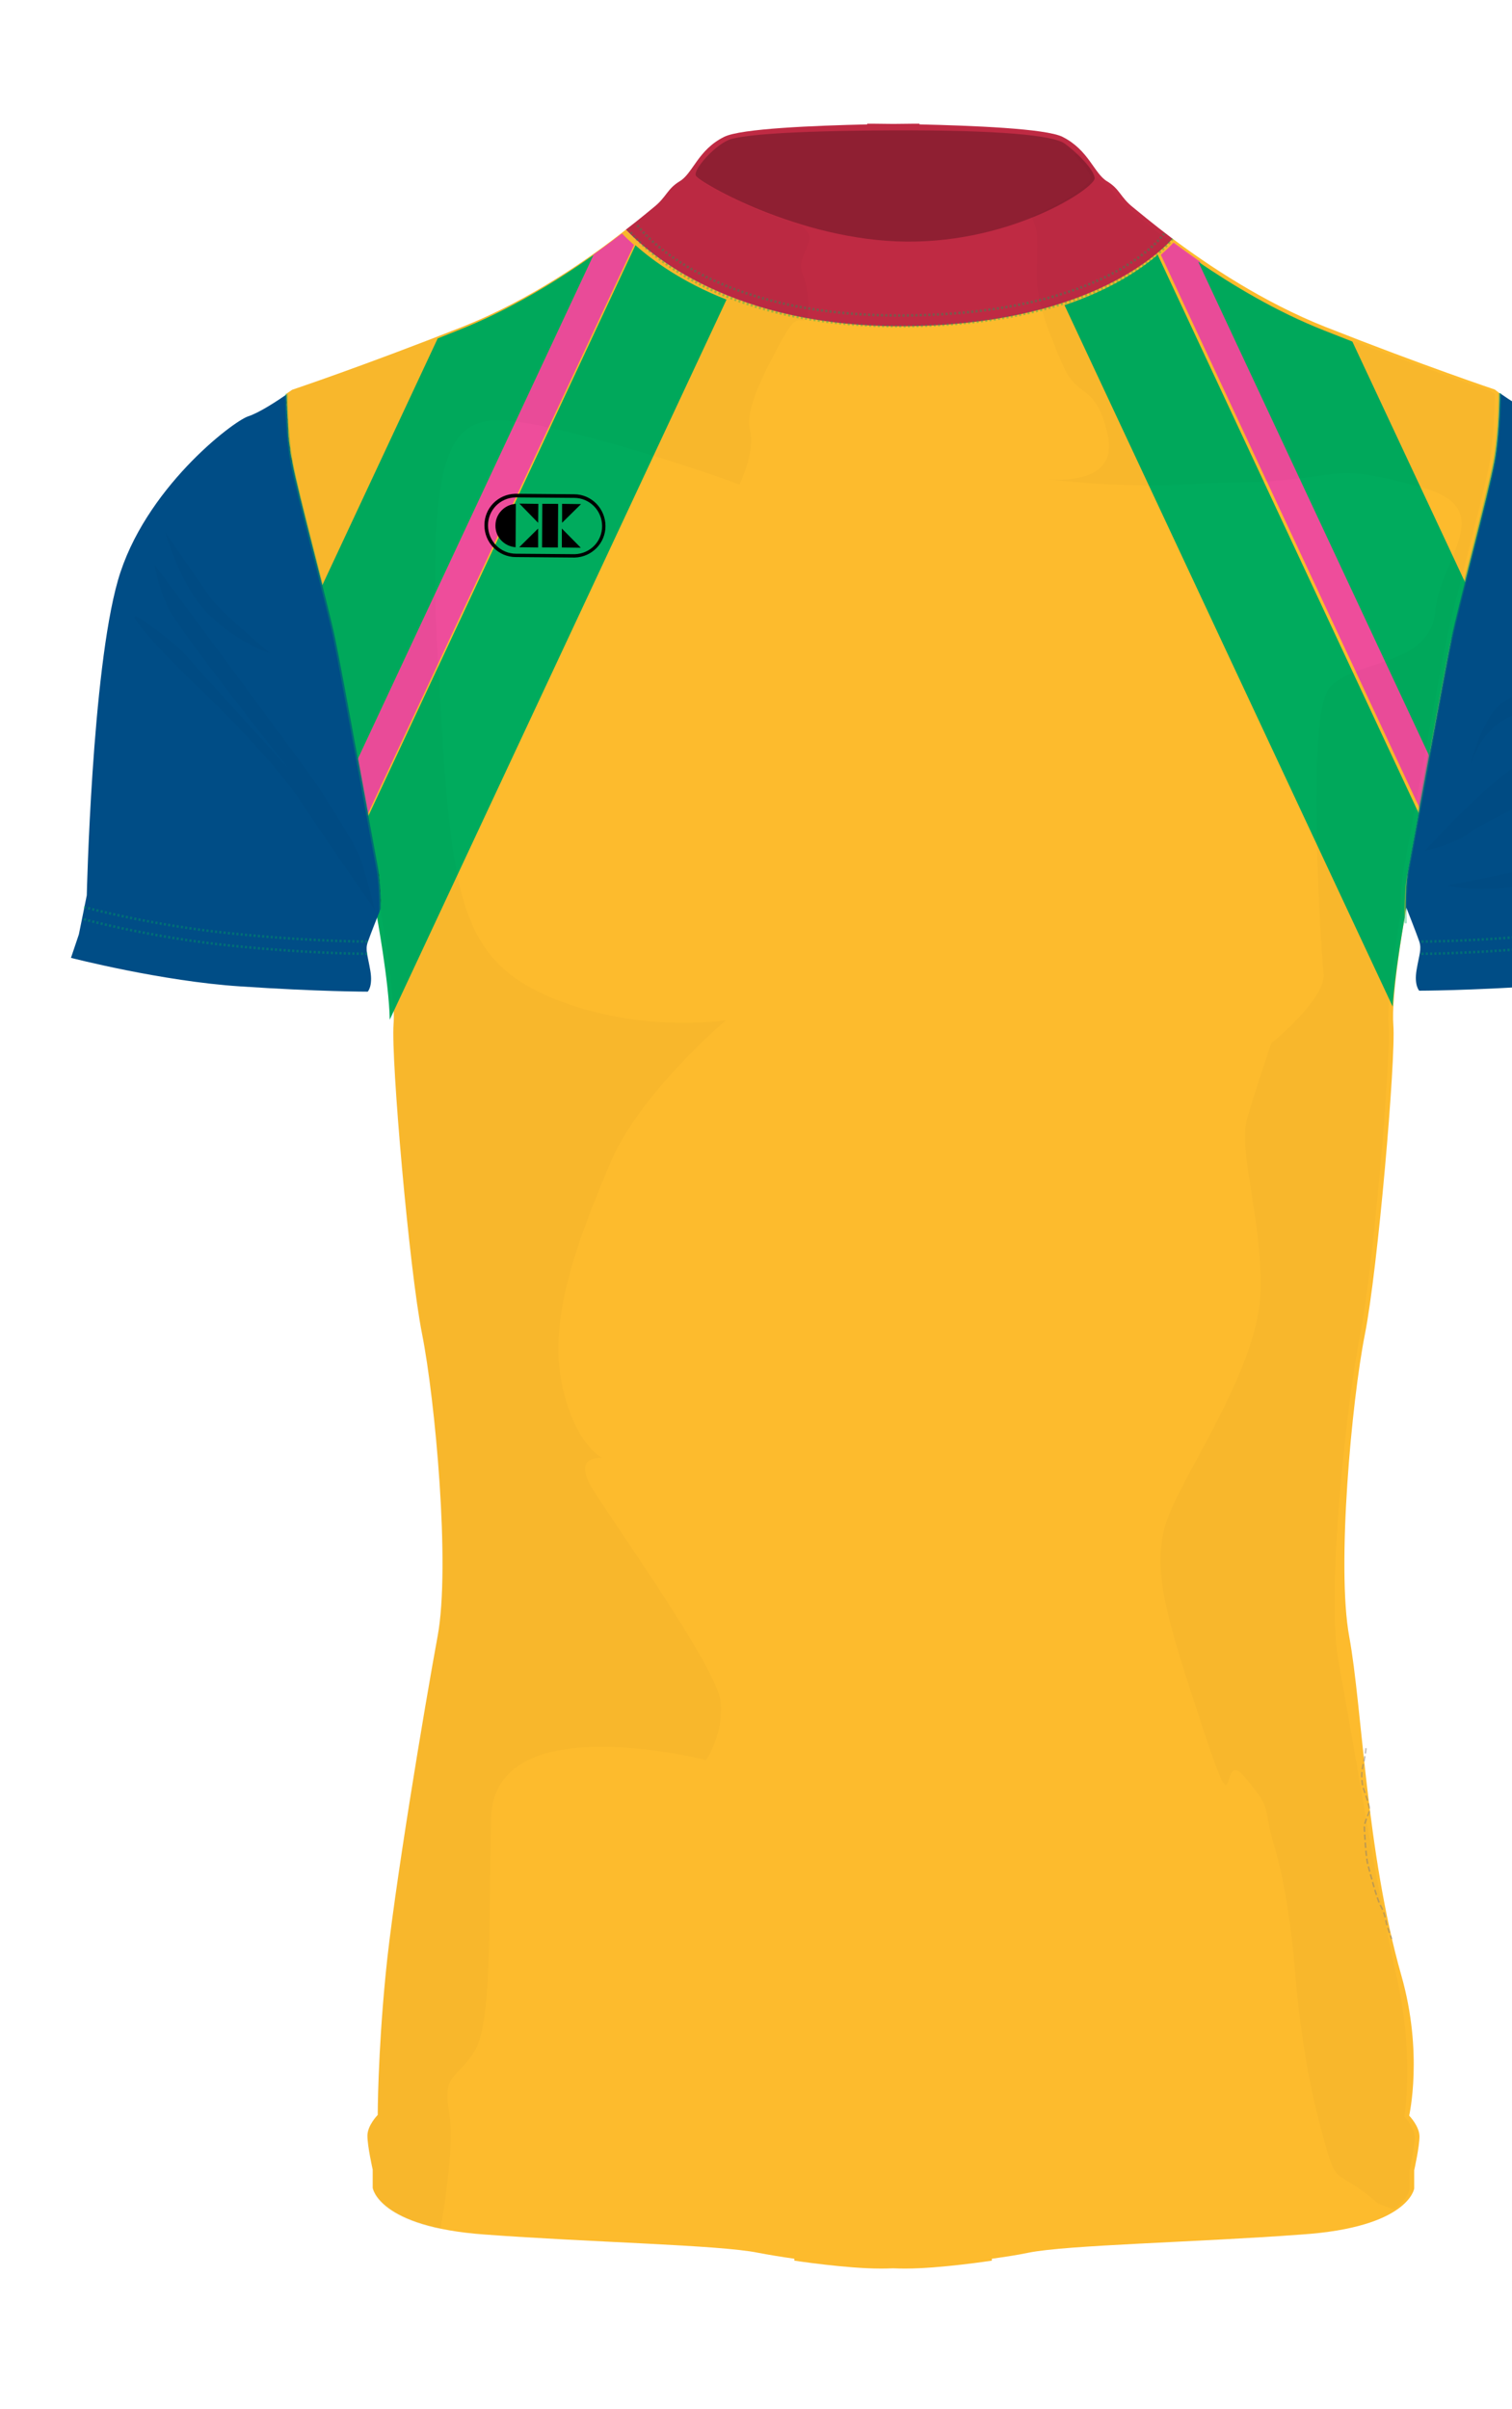 <?xml version="1.0" encoding="utf-8"?>
<!-- Generator: Adobe Illustrator 24.0.2, SVG Export Plug-In . SVG Version: 6.00 Build 0)  -->
<svg version="1.1" xmlns="http://www.w3.org/2000/svg" xmlns:xlink="http://www.w3.org/1999/xlink" x="0px" y="0px"
	 viewBox="0 0 630.8 1005.1" enable-background="new 0 0 754.8 1005.1" xml:space="preserve">

<g id="MASKF">	
	
<g id="SHIRT_BODY">
	<path fill="#FDBB2D" d="M623.6,162.5c0,0-29.3-9.8-70.6-26.1c-26-10.3-49.1-25.8-63.9-36.9c-7.3,8-38,35.7-111.2,36.5
		c-72.5,0.7-107.5-30.3-116.8-40.2C247,107,221.7,125,192.5,136.5c-41.3,16.3-70.6,26.1-70.6,26.1s-1,0.7-2.5,1.7c0,0,0,0,0,0
		c0,0.8,0,1.7,0.1,2.7c0,0.1,0,0.2,0,0.2c0,0.5,0,0.9,0,1.4c0,0,0,0.1,0,0.1c0,0.5,0,1,0.1,1.6c0,0.1,0,0.2,0,0.3
		c0,0.4,0,0.9,0.1,1.3c0,0.1,0,0.3,0,0.4c0,0.5,0.1,1.1,0.1,1.6c0,0.1,0,0.1,0,0.2c0,0.5,0.1,1,0.1,1.5c0,0.2,0,0.3,0,0.5
		c0,0.5,0.1,0.9,0.1,1.4c0,0.1,0,0.2,0,0.3c0,0.6,0.1,1.1,0.1,1.7c0,0.2,0,0.3,0,0.5c0,0.4,0.1,0.9,0.1,1.3c0,0.2,0,0.3,0,0.5
		c0,0.6,0.1,1.1,0.2,1.7c0,0.1,0,0.1,0,0.2c0,0.5,0.1,1,0.2,1.5c0,0.2,0,0.3,0.1,0.5c0,0.4,0.1,0.9,0.2,1.3c0,0.1,0,0.3,0,0.4
		c0.1,0.5,0.1,1.1,0.2,1.6c0,0.1,0,0.3,0.1,0.4c0.1,0.4,0.1,0.8,0.2,1.2c0,0.1,0,0.3,0.1,0.4c0.1,0.5,0.2,1,0.3,1.5
		c2.3,12.7,15,59.5,17.9,73.4c2.9,13.9,16.2,87.3,17.9,95.9c0.1,0.6,0.2,1.2,0.3,1.9c0,0.1,0,0.1,0,0.2c0.1,0.6,0.2,1.2,0.2,1.9
		c0,0.1,0,0.1,0,0.2c0.1,0.6,0.1,1.3,0.2,1.9c0,0,0,0.1,0,0.1c0.1,0.7,0.1,1.4,0.2,2.1c0,0,0,0,0,0c0,0.7,0.1,1.4,0.1,2.1
		c0,0.1,0,0.1,0,0.2c0,0.7,0.1,1.3,0.1,2c0,0.1,0,0.1,0,0.2c0,0.7,0,1.3,0,2c0,0,0,0,0,0c0,0.7,0,1.3,0,1.9c0-0.1,0.1-0.1,0.1-0.1
		s6.5,34.8,5.4,48.9c-1.1,14.1,6.5,102.1,11.9,129.2c5.4,27.1,11.9,96.7,6.5,126c-5.4,29.3-18.5,107.5-21.7,141.2
		c-3.3,33.7-3.3,58.6-3.3,58.6s-4.3,4.3-4.3,8.7s2.2,14.1,2.2,14.1v7.6c0,0,2.2,16.3,46.7,19.5c44.5,3.3,97.7,4.3,114,7.6
		c4.2,0.8,9.5,1.7,15.2,2.5l0,0.8c0,0,21.7,3.3,35.8,3.3c1.6,0,3.4,0,5.4-0.1c2,0.1,3.8,0.1,5.4,0.1c14.1,0,35.8-3.3,35.8-3.3l0-0.8
		c5.7-0.8,11-1.6,15.2-2.5c16.3-3.3,69.5-4.3,114-7.6C587.8,929.2,590,913,590,913v-7.6c0,0,2.2-9.8,2.2-14.1s-4.3-8.7-4.3-8.7
		s6-26.1-3.3-58.6c-14.6-51.5-16.3-111.9-21.7-141.2c-5.4-29.3,1.1-98.8,6.5-126c5.4-27.1,13-115.1,11.9-129.2
		c-0.9-12.1,3.8-39.5,5.1-47c0-5,0.1-12.9,1.2-18.4c1.7-8.7,15-82.1,17.9-95.9s15.6-60.7,17.9-73.4c1.6-9,2.1-22,2.3-28.8
		C624.4,163.1,623.6,162.5,623.6,162.5z"/>
</g>	
<g id="STRIPES2">
	<g>
		<path fill="#EE4D9B" d="M259.5,97.4c-3.4,2.6-7.4,5.6-11.9,8.8l-101,216c1.5,8.2,3,16.1,4.2,23l113.7-243
			C262.4,100.3,260.7,98.7,259.5,97.4z"/>
		<path fill="#EE4D9B" d="M500.6,109.1c-4-2.8-7.7-5.5-11-7.9c-1.2,1.3-2.9,3-5.3,5.1l109.5,234.1c1.3-7.1,2.8-15.1,4.2-23
			L500.6,109.1z"/>
	</g>
</g>
<g id="STRIPES1">
	<g>
		<g>
			<path fill="#00AB5D" d="M190.9,137.9c-2.8,1.1-5.6,2.2-8.3,3.3l-49.7,106.3c2.2,8.7,4.1,16.3,5,20.6c1.5,7.2,5.7,30.1,9.8,51.9
				l99.9-213.6C232.9,116.8,213,129.2,190.9,137.9z"/>
			<path fill="#00AB5D" d="M265.1,102.3L152,344c1.9,10.1,3.3,17.8,3.8,20.3c0.1,0.6,0.2,1.2,0.3,1.9l0,0.2c0.1,0.6,0.2,1.2,0.2,1.9
				l0,0.2c0.1,0.6,0.1,1.3,0.2,2l0,0.1c0.1,0.7,0.1,1.4,0.2,2.1l0,0c0,0.7,0.1,1.4,0.1,2.1l0,0.2c0,0.7,0.1,1.3,0.1,2l0,0.2
				c0,0.7,0,1.3,0,2v0c0,0.7,0,1.3,0,1.9l0.1-0.1c0,0,5.3,28.5,5.6,44.4L303.1,125C284.6,117.7,272.3,108.7,265.1,102.3z"/>
		</g>
		<g>
			<path fill="#00AB5D" d="M611.3,243.1l-47.1-100.6c-3.8-1.5-7.7-3-11.7-4.6c-20.1-7.9-38.4-19-52.6-28.7l96.3,206
				c3.7-20.3,7.5-40.5,8.9-47.1C606.3,263.1,608.6,253.7,611.3,243.1z"/>
			<path fill="#00AB5D" d="M586,382.8c0-5,0.1-12.9,1.2-18.4c0.6-2.9,2.4-12.7,4.7-25.1L483,106.3c-7,6-19.3,14.4-38.9,21L581,419.9
				C581.9,406.5,585,388.6,586,382.8z"/>
		</g>
	</g>
</g>
</g>

<g id="SLEEVES">
	<path fill="#FDBB2D" d="M613,321.2C612.9,321.3,612.9,321.3,613,321.2C612.9,321.3,612.9,321.3,613,321.2z"/>
	<g>
		<path fill="#004D86" d="M158.8,376.9C158.8,376.9,158.8,376.8,158.8,376.9c0-0.7,0-1.3,0-2c0-0.1,0-0.1,0-0.2c0-0.6,0-1.3-0.1-2
			c0-0.1,0-0.1,0-0.2c0-0.7-0.1-1.4-0.1-2.1c0,0,0,0,0,0c0-0.7-0.1-1.4-0.2-2.1c0,0,0-0.1,0-0.1c-0.1-0.7-0.1-1.3-0.2-1.9
			c0-0.1,0-0.1,0-0.2c-0.1-0.6-0.2-1.2-0.2-1.9c0-0.1,0-0.1,0-0.2c-0.1-0.6-0.2-1.3-0.3-1.9c-1.7-8.7-15-82.1-17.9-95.9
			c-2.9-13.9-15.6-60.7-17.9-73.4c-0.1-0.5-0.2-1-0.3-1.5c0-0.1,0-0.3-0.1-0.4c-0.1-0.4-0.1-0.8-0.2-1.2c0-0.1,0-0.3-0.1-0.4
			c-0.1-0.5-0.1-1.1-0.2-1.6c0-0.1,0-0.3,0-0.4c-0.1-0.4-0.1-0.9-0.2-1.3c0-0.2,0-0.3-0.1-0.5c-0.1-0.5-0.1-1-0.2-1.5
			c0-0.1,0-0.1,0-0.2c-0.1-0.6-0.1-1.1-0.2-1.7c0-0.2,0-0.3,0-0.5c0-0.4-0.1-0.9-0.1-1.3c0-0.2,0-0.3,0-0.5c0-0.6-0.1-1.1-0.1-1.7
			c0-0.1,0-0.2,0-0.3c0-0.5-0.1-0.9-0.1-1.4c0-0.2,0-0.3,0-0.5c0-0.5-0.1-1-0.1-1.5c0-0.1,0-0.1,0-0.2c0-0.6-0.1-1.1-0.1-1.6
			c0-0.1,0-0.3,0-0.4c0-0.4,0-0.9-0.1-1.3c0-0.1,0-0.2,0-0.3c0-0.5,0-1.1-0.1-1.6c0,0,0-0.1,0-0.1c0-0.5,0-1,0-1.4
			c0-0.1,0-0.2,0-0.2c0-1-0.1-1.9-0.1-2.7c0,0,0,0,0,0c-3.8,2.6-11.3,7.6-16,9.1c-6.5,2.2-43.4,30.4-54.3,68.4
			c-10.9,38-13,131.4-13,131.4l-3.3,16.3l-3.3,9.8c0,0,38,9.8,70.6,11.9c32.6,2.2,53.2,2.2,53.2,2.2s2.2-2.2,1.1-8.7
			c-1.1-6.5-2.2-8.7-1.1-11.9c1-3,4.9-12.7,5.4-14l0,0C158.8,378.2,158.8,377.5,158.8,376.9z"/>
		<path fill="#004D86" d="M712.7,389.5l-3.3-16.3c0,0-2.2-93.4-13-131.4c-10.9-38-47.8-66.2-54.3-68.4c-4.8-1.6-12.7-6.8-16.4-9.4
			c-0.1,6.9-0.6,19.9-2.3,28.8c-2.3,12.7-15,59.5-17.9,73.4s-16.2,87.3-17.9,95.9c-1.1,5.5-1.3,13.4-1.2,18.4
			c0.2-1.2,0.3-1.9,0.3-1.9s4.3,10.9,5.4,14.1c1.1,3.3,0,5.4-1.1,11.9c-1.1,6.5,1.1,8.7,1.1,8.7s20.6,0,53.2-2.2
			c32.6-2.2,70.6-11.9,70.6-11.9L712.7,389.5z"/>
	</g>
</g>
	
<g id="COLLAR">
	<path fill="#BF2A43" d="M378,136.1c73.1-0.7,103.8-28.5,111.2-36.5c-8.6-6.5-14.5-11.5-16.5-13.1c-5.4-4.3-5.4-7.6-10.9-10.9
		c-5.4-3.3-7.6-13-18.5-18.5c-6.9-3.5-38-4.7-59.7-5.2l0-0.3c0,0-4.3,0-10.9,0.1c-6.6-0.1-10.9-0.1-10.9-0.1l0,0.3
		c-21.7,0.5-52.8,1.7-59.7,5.2c-10.9,5.4-13,15.2-18.5,18.5c-5.4,3.3-5.4,6.5-10.9,10.9c-1.6,1.3-5.6,4.7-11.6,9.3
		C270.6,105.8,305.5,136.8,378,136.1z"/>
</g>
<g id="SHIRT_STITCHING">
	
		<path opacity="0.5" fill="none" stroke="#897F76" stroke-width="0.62" stroke-miterlimit="10" stroke-dasharray="2.242,1.121" d="
		M569.9,729.3c0,0-0.4,3.7-0.9,5.6c-0.5,1.9-0.9,4.2-0.9,5.8c0,1.6,0.2,4,0.7,5.4c0.5,1.4,3,8.1,2.5,9.5c-0.4,1.4-2.1,4.7-2.1,6.6
		c0,1.9,0.7,12.6,1.4,15.4c0.7,2.8,4,15.2,5.4,17.5c1.4,2.3,2.1,5.4,2.3,6.8c0.2,1.4,2.3,7,2.3,7"/>
	<g>
		
			<path opacity="0.35" fill="none" stroke="#00AB5D" stroke-width="1.046" stroke-miterlimit="10" stroke-dasharray="0.898,0.898" d="
			M485.7,97.4c0,0-22.1,33.3-107.6,34.2c-86.3,0.9-112.8-38.4-112.8-38.4"/>
		
			<path opacity="0.35" fill="none" stroke="#00AB5D" stroke-width="1.046" stroke-miterlimit="10" stroke-dasharray="0.898,0.898" d="
			M35,378.4c0,0,27.2,7.5,61.3,11s57.1,3.4,57.1,3.4"/>
		
			<path opacity="0.35" fill="none" stroke="#00AB5D" stroke-width="1.046" stroke-miterlimit="10" stroke-dasharray="0.898,0.898" d="
			M35,383.5c0,0,27.2,7.5,61.3,11c34.1,3.5,57.1,3.4,57.1,3.4"/>
		
			<path opacity="0.35" fill="none" stroke="#00AB5D" stroke-width="1.046" stroke-miterlimit="10" stroke-dasharray="0.898,0.898" d="
			M711.3,378.4c0,0-27.2,7.5-61.3,11s-57.1,3.4-57.1,3.4"/>
		
			<path opacity="0.35" fill="none" stroke="#00AB5D" stroke-width="1.046" stroke-miterlimit="10" stroke-dasharray="0.898,0.898" d="
			M711.3,383.5c0,0-27.2,7.5-61.3,11c-34.1,3.5-57.1,3.4-57.1,3.4"/>
		<path opacity="0.35" fill="none" stroke="#00AB5D" stroke-width="1.046" stroke-miterlimit="10" d="M625.7,164
			c0,0,0.1,16.1-2.3,28.8c-2.3,12.7-15,59.5-17.9,73.4c-2.9,13.9-16.2,87.3-17.9,95.9c-1.7,8.7-1.2,23.1-1.2,23.1"/>
		<path opacity="0.35" fill="none" stroke="#00AB5D" stroke-width="1.046" stroke-miterlimit="10" d="M119.5,164.3
			c0,0-0.1,15.9,2.2,28.6s15,59.5,17.9,73.4s16.2,87.3,17.9,95.9c1.7,8.7,1.2,23.1,1.2,23.1"/>
		
			<path opacity="0.35" fill="none" stroke="#00AB5D" stroke-width="1.046" stroke-miterlimit="10" stroke-dasharray="0.898,0.898" d="
			M489.2,99.6c0,0-25.7,35.6-111.2,36.5c-86.3,0.9-115.7-40.2-115.7-40.2"/>
	</g>
</g>
<g id="SHADING">
	<path d="M119.9,176.2c0,0.5,0.1,0.9,0.1,1.4C120,177.1,120,176.6,119.9,176.2z"/>
	<path d="M119.8,174.2c0,0.5,0.1,1,0.1,1.5C119.9,175.2,119.9,174.7,119.8,174.2z"/>
	<path d="M158.8,376.8C158.8,376.8,158.8,376.9,158.8,376.8C158.8,376.9,158.8,376.8,158.8,376.8z"/>
	<path d="M119.7,172.3c0,0.5,0.1,1.1,0.1,1.6C119.8,173.4,119.8,172.9,119.7,172.3z"/>
	<path d="M119.5,167.2c0,0.5,0,0.9,0,1.4C119.6,168.2,119.6,167.7,119.5,167.2z"/>
	<path d="M119.7,170.6c0,0.4,0,0.9,0.1,1.3C119.7,171.5,119.7,171,119.7,170.6z"/>
	<path d="M119.5,164.3c0,0.8,0,1.7,0.1,2.7C119.5,166,119.5,165.1,119.5,164.3z"/>
	<polygon points="158.8,378.8 158.8,378.8 158.8,378.8 	"/>
	<path d="M119.6,168.7c0,0.5,0,1,0.1,1.6C119.6,169.8,119.6,169.2,119.6,168.7z"/>
	<path d="M120,177.9c0,0.6,0.1,1.1,0.1,1.7C120.1,179.1,120.1,178.5,120,177.9z"/>
	<path d="M120.7,185.9c0,0.5,0.1,0.9,0.2,1.3C120.8,186.8,120.8,186.3,120.7,185.9z"/>
	<path d="M121.2,189.6c0.1,0.4,0.1,0.8,0.2,1.2C121.3,190.5,121.3,190,121.2,189.6z"/>
	<path d="M120.9,187.6c0.1,0.5,0.1,1.1,0.2,1.6C121.1,188.7,121,188.2,120.9,187.6z"/>
	<path d="M158.4,368.2c0,0,0,0.1,0,0.1C158.4,368.3,158.4,368.2,158.4,368.2z"/>
	<path d="M158.1,366c0,0.1,0,0.1,0,0.2C158.2,366.2,158.1,366.1,158.1,366z"/>
	<path d="M121.5,191.3c0.1,0.5,0.2,1,0.3,1.5C121.6,192.3,121.5,191.8,121.5,191.3z"/>
	<path d="M120.5,183.8c0,0.5,0.1,1,0.2,1.5C120.6,184.9,120.6,184.4,120.5,183.8z"/>
	<path d="M120.2,180.1c0,0.4,0.1,0.9,0.1,1.3C120.3,181,120.2,180.5,120.2,180.1z"/>
	<path d="M157.9,364c0,0.1,0,0.1,0,0.2C157.9,364.1,157.9,364.1,157.9,364z"/>
	<path d="M158.6,372.6c0,0.1,0,0.1,0,0.2C158.6,372.7,158.6,372.6,158.6,372.6z"/>
	<path d="M120.3,181.9c0,0.6,0.1,1.1,0.2,1.7C120.4,183.1,120.4,182.5,120.3,181.9z"/>
	<path d="M158.5,370.5C158.5,370.5,158.5,370.5,158.5,370.5C158.5,370.5,158.5,370.5,158.5,370.5z"/>
	<path d="M158.7,374.7c0,0.1,0,0.1,0,0.2C158.7,374.8,158.7,374.8,158.7,374.7z"/>
	<path d="M158.5,370.5c0-0.7-0.1-1.4-0.2-2.1C158.4,369,158.5,369.7,158.5,370.5z"/>
	<path d="M158.8,378.8c0-0.6,0-1.3,0-1.9C158.8,377.5,158.8,378.2,158.8,378.8z"/>
	<path d="M157.9,364c-0.1-0.6-0.2-1.3-0.3-1.9C157.7,362.8,157.8,363.4,157.9,364z"/>
	<path d="M158.8,376.8c0-0.6,0-1.3,0-2C158.7,375.5,158.8,376.2,158.8,376.8z"/>
	<path d="M158.6,372.6c0-0.7-0.1-1.4-0.1-2.1C158.6,371.2,158.6,371.9,158.6,372.6z"/>
	<path d="M158.7,374.7c0-0.6,0-1.3-0.1-2C158.7,373.4,158.7,374.1,158.7,374.7z"/>
	<path d="M158.1,366c-0.1-0.6-0.2-1.2-0.2-1.9C158,364.8,158.1,365.4,158.1,366z"/>
	<path d="M158.4,368.2c-0.1-0.7-0.1-1.3-0.2-1.9C158.2,366.9,158.3,367.5,158.4,368.2z"/>
	<path d="M120.7,185.9c0-0.2,0-0.3-0.1-0.5C120.7,185.5,120.7,185.7,120.7,185.9z"/>
	<path d="M119.6,168.7C119.6,168.7,119.6,168.7,119.6,168.7C119.6,168.7,119.6,168.7,119.6,168.7z"/>
	<path d="M119.7,170.6c0-0.1,0-0.2,0-0.3C119.7,170.4,119.7,170.5,119.7,170.6z"/>
	<path d="M119.8,174.2c0-0.1,0-0.1,0-0.2C119.8,174.1,119.8,174.1,119.8,174.2z"/>
	<path d="M119.7,172.3c0-0.1,0-0.3,0-0.4C119.7,172.1,119.7,172.2,119.7,172.3z"/>
	<polygon points="119.5,164.3 119.5,164.3 119.5,164.3 	"/>
	<path d="M119.5,167.2c0-0.1,0-0.2,0-0.2C119.5,167.1,119.5,167.2,119.5,167.2z"/>
	<path d="M121.5,191.3c0-0.1,0-0.3-0.1-0.4C121.4,191,121.4,191.2,121.5,191.3z"/>
	<path d="M120.5,183.8c0-0.1,0-0.1,0-0.2C120.5,183.7,120.5,183.8,120.5,183.8z"/>
	<path d="M120.9,187.6c0-0.1,0-0.3,0-0.4C120.9,187.3,120.9,187.5,120.9,187.6z"/>
	<path d="M121.2,189.6c0-0.1,0-0.3-0.1-0.4C121.2,189.4,121.2,189.5,121.2,189.6z"/>
	<path d="M120.2,180.1c0-0.2,0-0.3,0-0.5C120.2,179.8,120.2,179.9,120.2,180.1z"/>
	<path d="M120.3,181.9c0-0.2,0-0.3,0-0.5C120.3,181.6,120.3,181.8,120.3,181.9z"/>
	<path d="M120,177.9c0-0.1,0-0.2,0-0.3C120,177.7,120,177.8,120,177.9z"/>
	<path d="M119.9,176.2c0-0.2,0-0.3,0-0.5C119.9,175.8,119.9,176,119.9,176.2z"/>
	<path opacity="0.25" d="M378.1,100.8c44.9,0.4,79-22.6,78.6-26.5c-0.4-3.8-7.8-11-12.5-14.4c-4.7-3.4-27-5.7-71.9-5.5
		c-45.4,0.2-60.7,2-66.9,3.5c-6.2,1.5-16.4,12.8-15.1,15.4C291.5,75.9,333.5,100.4,378.1,100.8z"/>
	<g opacity="2.000000e-02">
		<path d="M450.2,63.8l-2.2,0.8c3.5,3.4,6.8,7.3,7,9.8c0.2,2-9.2,9.4-24.8,15.9c1.3,2.6,2.2,5.1,2.3,7c0.6,7.3,0,6.7,0,17.4
			c0,10.6,3.9,21.3,10.6,37s14,7.3,19,29.7c3.7,16.6-11.9,18.7-20.3,18.7c-2.9,0-5-0.3-5-0.3s18.6,2.7,42.1,2.7
			c5,0,10.3-0.1,15.6-0.4c30.3-1.7,23.5,0,44.8-2.2c10.6-1.1,16-2.5,22.7-2.5c6.7,0,14.8,1.4,31.1,5.9c32.5,9,7.8,29.1,5.6,52.1
			c-2.2,23-34.7,19.6-44.3,31.9c-9.5,12.3-3.4,108.1-2.2,118.8c1.1,10.6-21.8,29.1-21.8,29.1s-6.2,17.9-10.1,31.4
			c-3.9,13.4,6.2,41.5,5.6,71.7c-0.6,30.3-28,70-37.5,91.9c-9.5,21.8-2.2,43.1,13.4,90.8c6.2,18.7,8.4,23.7,9.6,23.7
			c0.7,0,1-1.6,1.5-3.1c0.5-1.6,1.2-3.1,2.5-3.1c1,0,2.4,0.9,4.3,3.3c11.8,14.6,6.2,9,12.3,29.7s8.4,52.1,8.4,52.1
			s2.2,32.5,10.1,62.2s4.5,16.2,24.6,33.6l6.4,2.4c6-4.4,6.5-8.4,6.5-8.4v-7.6c0,0,2.2-9.8,2.2-14.1c0-4.3-4.3-8.7-4.3-8.7
			s4.3-25.7-3.3-58.6c-7.7-33.7-18.6-101.4-24.1-130.7c-5.4-29.3,3.4-109.3,8.9-136.5c5.4-27.1,13-115.1,11.9-129.2
			c-0.9-12.1,3.8-39.5,5.1-47c0-5,0.1-12.9,1.2-18.4c1.7-8.7,15-82.1,17.9-95.9c2.9-13.9,15.6-60.7,17.9-73.4c1.6-9,2.1-22,2.3-28.8
			c-1.3-0.9-2.1-1.5-2.1-1.5s-29.3-9.8-70.6-26.1c-41.3-16.3-74.9-45.6-80.4-50s-5.4-7.6-10.9-10.9
			C456.6,73.5,454.4,68.5,450.2,63.8"/>
		<path d="M290.4,68c-2.3,3.2-4.1,6.2-6.7,7.7c-5.4,3.3-5.4,6.5-10.9,10.9c-5.4,4.3-39.1,33.7-80.4,50
			c-41.3,16.3-70.6,26.1-70.6,26.1s-1,0.7-2.5,1.7c0.1,6.9,0.6,19.7,2.2,28.6c2.3,12.7,15,59.5,17.9,73.4
			c2.9,13.9,16.2,87.3,17.9,95.9c1,4.9,1.2,11.7,1.2,16.6l0.1-0.1c0,0,6.5,34.8,5.4,48.9c-1.1,14.1,6.5,102.1,11.9,129.2
			s11.9,96.7,6.5,126c-5.4,29.3-18.5,107.5-21.7,141.2c-3.3,33.7-3.3,58.6-3.3,58.6s-4.3,4.3-4.3,8.7c0,4.3,2.2,14.1,2.2,14.1v7.6
			c0,0,1.5,11.5,28.4,17.1c2.3-13.1,5.7-36,3.8-48c-2.8-17.4,2.2-14,10.1-25.8c7.8-11.8,6.2-51,7.3-98c0.6-23.8,23.5-29.7,46-29.7
			c22,0,43.6,5.6,43.6,5.6s7.3-10.1,6.2-24.1c-1.1-14-45.4-75.6-53.8-89.6c-6.8-11.3,0.3-12.4,3.3-12.4c0.7,0,1.2,0.1,1.2,0.1
			s-12.3-5.6-17.4-33.1c-5-27.4,8.4-61.1,20.7-90.2c12.3-29.1,48.2-59.4,48.2-59.4s-6.9,1.1-17.7,1.1c-14.7,0-36.6-2.1-57.9-11.7
			c-37-16.8-39.2-45.4-44.3-133.3s3.4-105.3,23.5-106.4c0.5,0,1,0,1.5,0c21.9,0,90.1,22.6,100.5,26.9c0,0,6.7-14,4.5-22.4
			s4.5-21.8,12.3-36.4c4.6-8.5,6.5-9.8,7.9-9.8c0.3,0,0.5,0,0.8,0.1c0.2,0,0.5,0.1,0.7,0.1c0.4,0,0.8-0.1,1.3-0.5
			c2.8-2.2,0.6-15.1-1.1-19c-1.7-3.9-0.6-5,2.8-14c0.6-1.6-0.7-3.8-3.4-6.3c-25.1-7.6-43.4-18.7-44.2-20.4c-0.4-0.8,0.4-2.5,1.8-4.6
			C291.5,68.5,290.9,68.2,290.4,68"/>
		<path d="M64.5,235.6c0,0,1.1,8.4,5.6,17.9c4.5,9.5,49.9,66.7,49.9,66.7s-40.9-44.8-43.1-47.6c-2.1-2.6-18.2-15.4-20.5-15.4
			c-0.2,0-0.3,0.1-0.3,0.2c0,2.2,14,17.4,25.2,28s34.2,33.6,44.8,49.9c10.6,16.2,30.3,44.3,30.3,44.3s-3.9-16.2-6.7-23
			c-2.8-6.7-14.6-24.6-17.4-29.1C129.5,323,64.5,235.6,64.5,235.6"/>
		<path d="M69,222.1c0,0,6.2,23,18.5,34.7c12.3,11.8,25.2,15.7,25.2,15.7S92,255.2,88,249.6S69,222.1,69,222.1"/>
		<path d="M694.2,252.4c0,0-7.3,14.6-13.4,25.8c-6.2,11.2-32.5,32.5-46.5,40.3c-14,7.8-39.8,36.4-39.8,36.4s11.8-2.2,19-7.8
			c7.3-5.6,53.8-24.1,71.7-49.9C703.1,271.4,694.2,252.4,694.2,252.4"/>
		<path d="M685.2,337.5c0,0-20.2,17.4-35.9,21.8c-15.7,4.5-45.4,10.1-45.4,10.1s5.6,1.5,14.6,1.5c8.6,0,20.2-1.3,33-6.5
			C677.9,353.8,685.2,337.5,685.2,337.5"/>
		<path d="M665.4,262.9c-4.1,0-9.3,1.5-14.4,7.4c-10.6,12.3-14,16.8-23.5,22.4c-9.3,5.5-14.3,27.4-14.6,28.5
			c0.2-1,3.8-15.8,16.2-21.8c12.9-6.2,21.8-5.6,28-16.2s15.7-18.5,15.7-18.5S669.8,262.9,665.4,262.9"/>
	</g>
</g>
	
<g id="CUSTOM">
</g>
	
	
<g id="CK_LOGO">
	<g>
		<g>
			<g>
				<g>
					<path d="M239.8,232.6l-0.4,0l-24.2-0.2c-7.3,0-13.1-6-13.1-13.3c0-7.2,5.7-12.9,12.8-13.1l0.4,0l24.2,0.2
						c7.3,0,13.1,6,13.1,13.3C252.6,226.6,246.9,232.4,239.8,232.6z M215,207.5c-6.4,0.2-11.4,5.3-11.4,11.7
						c0,6.5,5.2,11.8,11.7,11.8l24.5,0.2c6.4-0.2,11.4-5.3,11.4-11.7c0-6.5-5.2-11.8-11.7-11.8L215,207.5z"/>
				</g>
				<g>
					<path d="M206.7,219.2c0-4.8,3.8-8.7,8.5-9l-0.1,18.1C210.3,227.9,206.6,224,206.7,219.2z"/>
					<polygon fill-rule="evenodd" clip-rule="evenodd" points="224.5,218.1 216.7,210.1 224.6,210.2 					"/>
					<polygon fill-rule="evenodd" clip-rule="evenodd" points="224.5,220.5 216.6,228.3 224.5,228.4 					"/>
				</g>
				<g>
					<polygon fill-rule="evenodd" clip-rule="evenodd" points="234.5,218.1 242.4,210.3 234.5,210.2 					"/>
					<polygon fill-rule="evenodd" clip-rule="evenodd" points="234.4,220.5 242.3,228.5 234.4,228.4 					"/>
					<g>
						<rect x="220.4" y="216" transform="matrix(5.892445e-03 -1 1 5.892445e-03 8.85 447.5)" width="18.2" height="6.6"/>
						<path d="M229.5,219.3"/>
					</g>
				</g>
			</g>
		</g>
	</g>
</g>
</svg>
